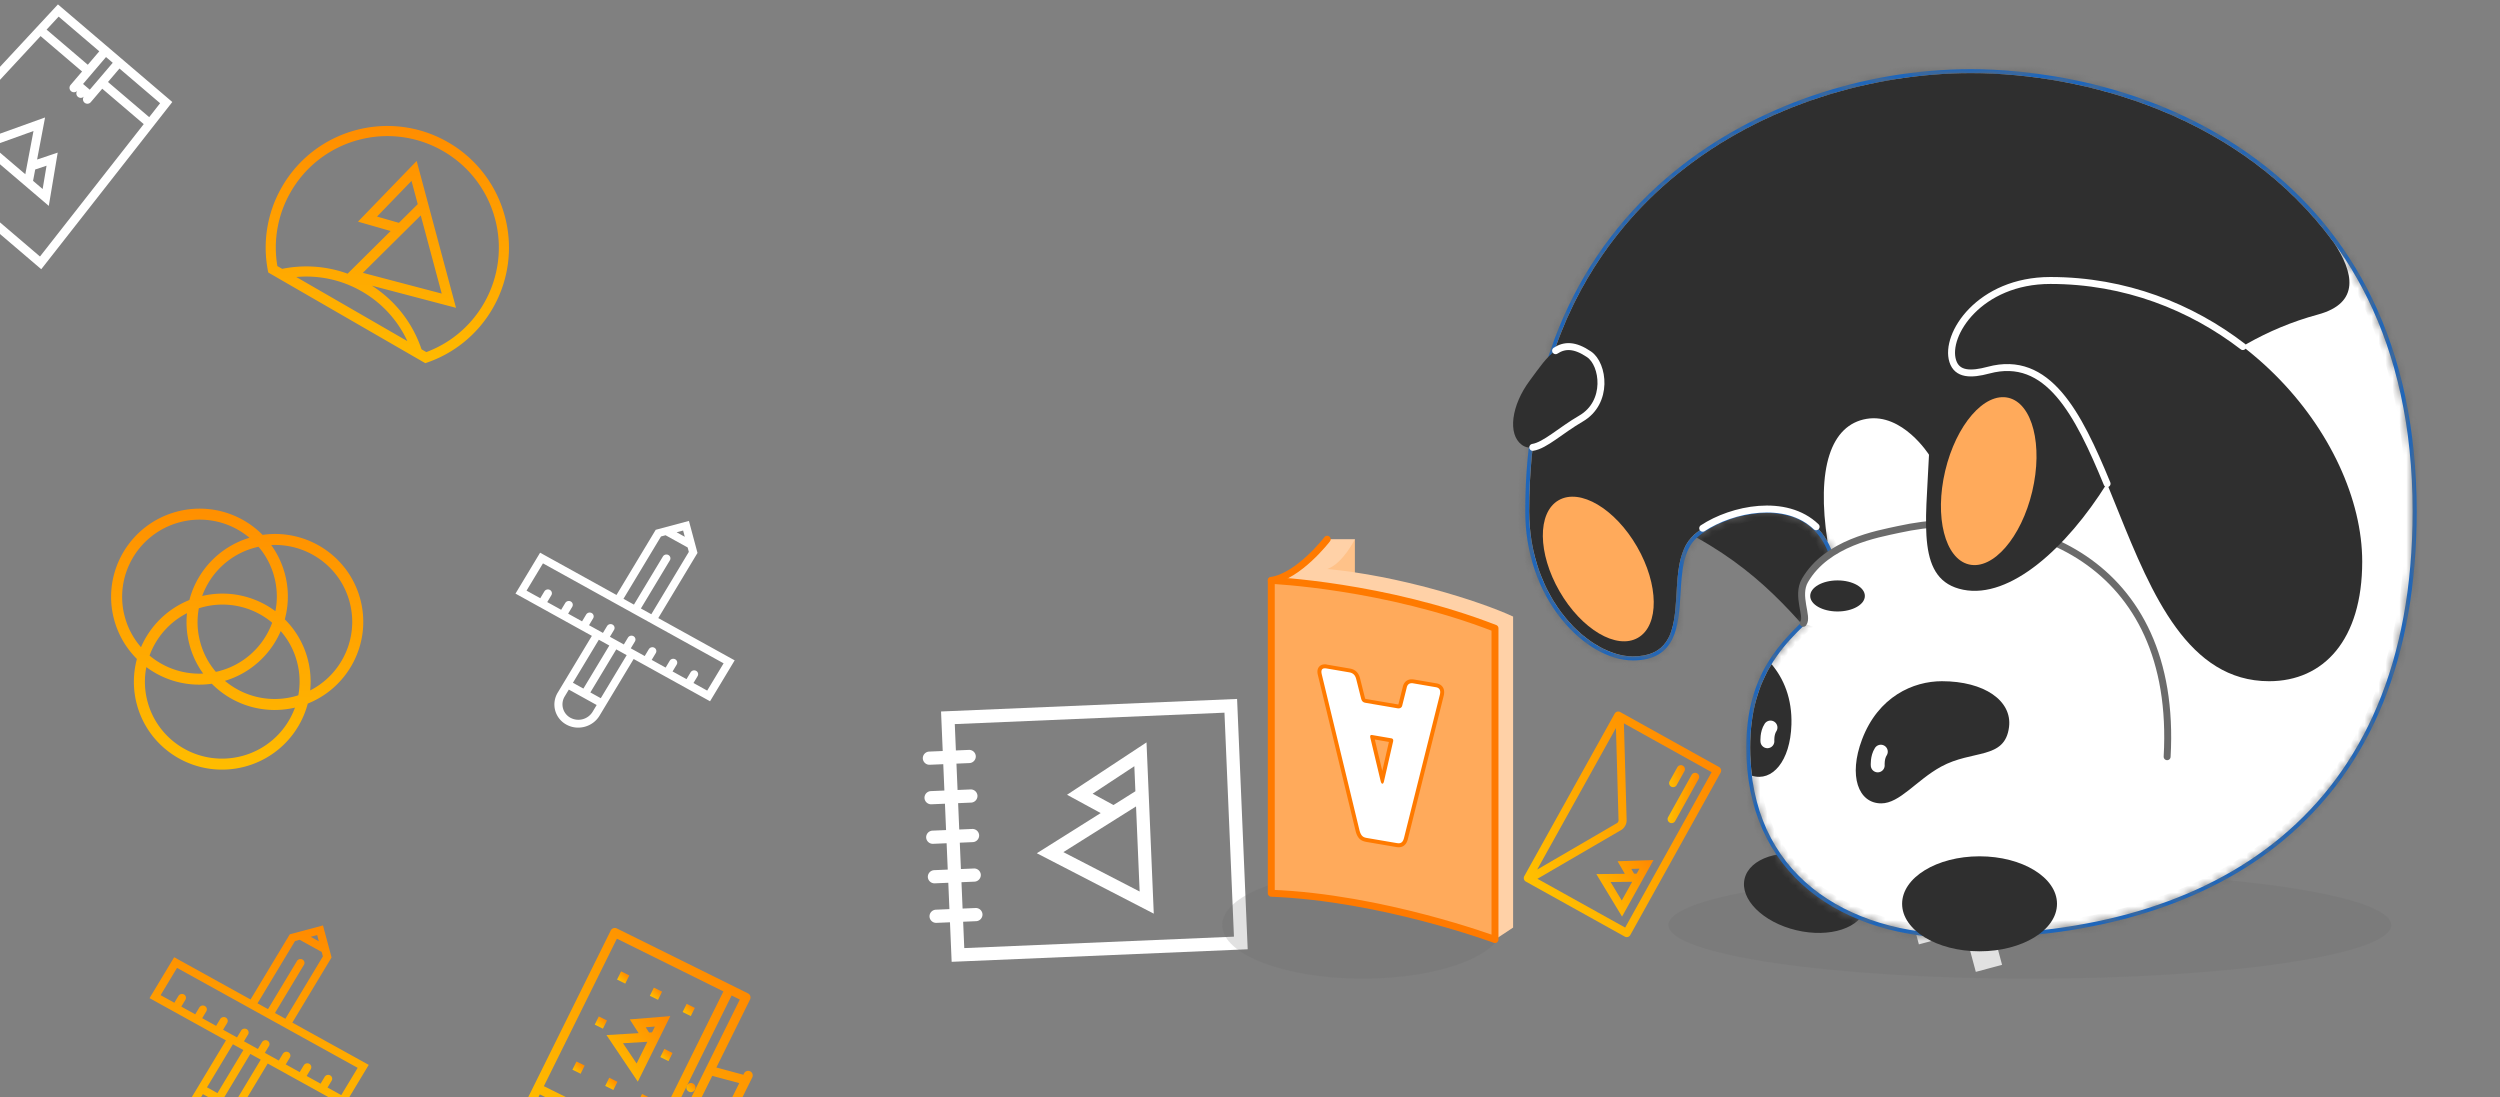 <?xml version="1.0" encoding="UTF-8" standalone="no"?>
<svg
   xmlns:dc="http://purl.org/dc/elements/1.1/"
   xmlns:cc="http://creativecommons.org/ns#"
   xmlns:rdf="http://www.w3.org/1999/02/22-rdf-syntax-ns#"
   xmlns:svg="http://www.w3.org/2000/svg"
   xmlns="http://www.w3.org/2000/svg"
   xmlns:sodipodi="http://sodipodi.sourceforge.net/DTD/sodipodi-0.dtd"
   xmlns:inkscape="http://www.inkscape.org/namespaces/inkscape"
   width="360"
   height="158"
   viewBox="0 0 360 158"
   fill="none"
   version="1.1"
   id="svg211"
   sodipodi:docname="mission-mob-2_r.svg"
   inkscape:version="0.92.4 (5da689c313, 2019-01-14)">
  <rect x="0" y="0" width="360" height="158" fill="#808080" stroke="none"/>
  <sodipodi:namedview
     pagecolor="#ffffff"
     bordercolor="#666666"
     borderopacity="1"
     objecttolerance="10"
     gridtolerance="10"
     guidetolerance="10"
     inkscape:pageopacity="0"
     inkscape:pageshadow="2"
     inkscape:window-width="1920"
     inkscape:window-height="1016"
     id="namedview213"
     showgrid="true"
     inkscape:zoom="1.4142136"
     inkscape:cx="107.24068"
     inkscape:cy="61.945739"
     inkscape:window-x="1280"
     inkscape:window-y="27"
     inkscape:window-maximized="1"
     inkscape:current-layer="g54"
     showguides="true"
     inkscape:guide-bbox="true">
    <inkscape:grid
       type="xygrid"
       id="grid1041" />
    <sodipodi:guide
       position="16,87"
       orientation="1,0"
       id="guide1043"
       inkscape:locked="false" />
    <sodipodi:guide
       position="348,169"
       orientation="1,0"
       id="guide1045"
       inkscape:locked="false" />
  </sodipodi:namedview>
  <g
     clip-path="url(#a)"
     id="g54">
    <path
       d="M38.632 39.243A17.453 17.453 0 0 1 40.608 26.9c4.836-8.376 15.547-11.246 23.924-6.41a17.46 17.46 0 0 1 8.16 10.635 17.458 17.458 0 0 1-1.75 13.29 17.45 17.45 0 0 1-9.7 7.881l-22.61-13.054zm21.523-9.844l-.897-3.35-4.968 5.137 3.152.903 2.713-2.69zm.435 1.623l-8.338 8.265 11.354 2.989-3.016-11.254zm-1.926 18.102a15.982 15.982 0 0 0-6.537-7.145 15.92 15.92 0 0 0-6.492-2.082 16.08 16.08 0 0 0-2.967-.008l15.996 9.235zm7.156-.936a16 16 0 0 0 3.859-4.502 16.005 16.005 0 0 0 1.603-12.182 16.002 16.002 0 0 0-7.48-9.748A15.988 15.988 0 0 0 51.62 20.15a15.989 15.989 0 0 0-9.748 7.481 15.972 15.972 0 0 0-1.93 10.683l.693.4a17.453 17.453 0 0 1 9.42.694l6.199-6.144-4.704-1.345L60 23.18l1.35 5.035 1.888 7.049 2.428 9.062-12.116-3.189a17.442 17.442 0 0 1 7.147 9.16l.695.402a15.963 15.963 0 0 0 4.428-2.51z"
       style="mix-blend-mode:multiply"
       id="path2"
       fill="url(#b)" />
    <path
       d="M219.35 181.945l-1.501 1.121-.501.374-.5.374c-1.021-1.367-2.974-1.64-4.353-.61-1.38 1.03-1.672 2.98-.651 4.347l-.5.374-.5.374-1.502 1.121-9.967 1.266-2.072-6.948 3.743-1.251-8.516-11.402 14.01-10.465 8.517 11.402 2.261-3.234 6.075 3.959-4.043 9.198zm-1.709-11.456l-1.565 2.238-.993 1.419-1.027-1.376-7.776-10.41-12.009 8.969 7.776 10.411 1.027 1.376-1.642.548-2.59.866 1.428 4.792 8.597-1.092 1.381-1.032a4.367 4.367 0 0 1 1.506-4.986 4.367 4.367 0 0 1 5.208-.028l1.381-1.032 3.488-7.934-4.19-2.729z"
       style="mix-blend-mode:multiply"
       id="path4"
       fill="url(#c)" />
    <g
       clip-path="url(#d)"
       id="g8">
      <path
         d="M102.247 100.983l-11-6.087-4.914 8.163c-.979 1.627-3.12 2.201-4.78 1.281a3.303 3.303 0 0 1-1.609-2.04 3.304 3.304 0 0 1 .373-2.57l4.913-8.164-11-6.087 3.545-5.891 11 6.087 5.648-9.384 4.781-1.28 1.236 4.61-5.648 9.383 11.001 6.087-3.546 5.892zm-12.003-6.642l-1.5-.83-3.731 6.2 1.5.83 3.73-6.2zm-8.925 5.944a2.196 2.196 0 0 0 .824 3.074 2.399 2.399 0 0 0 3.188-.855l.59-.982-4.01-2.22-.592.983zm1.182-1.964l1.509.834 3.731-6.199-1.508-.835-3.732 6.2zm-6.678-13.269l1.976 1.093.59-.982a.6.6 0 0 1 .798-.213.55.55 0 0 1 .206.769l-.591.981 2.005 1.11.591-.982a.598.598 0 0 1 .797-.213.548.548 0 0 1 .206.768l-.59.982 2.005 1.11.59-.981v-.001a.6.6 0 0 1 .797-.214.55.55 0 0 1 .206.77v-.001l-.59.981 2.004 1.11.592-.981a.598.598 0 0 1 .797-.214.548.548 0 0 1 .205.768l-.59.982 2.005 1.11.591-.982a.598.598 0 0 1 .797-.213.548.548 0 0 1 .206.768l-.591.982 2.005 1.11.59-.982h.001a.6.6 0 0 1 .797-.214.55.55 0 0 1 .206.769l-.59.981 2.005 1.11.59-.981a.598.598 0 0 1 .797-.214c.277.153.37.497.206.768l-.591.982 2.006 1.11.59-.981a.599.599 0 0 1 .798-.214.547.547 0 0 1 .205.768l-.59.982 1.975 1.093 2.364-3.928-26.012-14.393-2.364 3.927zm22.546-8.654l-.934.25 1.175.651-.241-.9zm.823 3.074l-.17-.636-3.18-1.76-.66.177-5.403 8.977 1.508.834 4.17-6.928a.598.598 0 0 1 .797-.213.548.548 0 0 1 .206.768l-4.17 6.929 1.5.83 5.402-8.978z"
         id="path6"
         fill="#fff" />
    </g>
    <g
       clip-path="url(#e)"
       id="g12">
      <path
         d="M49.552 159.234l-11-6.087-4.914 8.163c-.979 1.627-3.12 2.201-4.781 1.281a3.304 3.304 0 0 1-1.608-2.039 3.305 3.305 0 0 1 .373-2.571l4.913-8.163-11-6.087 3.545-5.892 11 6.087 5.648-9.383 4.781-1.282 1.236 4.611-5.648 9.383 11 6.087-3.545 5.892zm-12.004-6.642l-1.5-.83-3.73 6.2 1.5.83 3.73-6.2zm-8.924 5.944a2.197 2.197 0 0 0 .824 3.074 2.4 2.4 0 0 0 3.187-.854l.591-.983-4.011-2.219-.59.982zm1.182-1.964l1.509.835 3.73-6.2-1.508-.835-3.73 6.2zm-6.678-13.268l1.976 1.093.59-.983a.6.6 0 0 1 .797-.213.549.549 0 0 1 .206.769v.001l-.59.98 2.005 1.11.591-.981a.597.597 0 0 1 .797-.214.548.548 0 0 1 .206.768l-.591.982 2.005 1.11.59-.981.001-.001a.6.6 0 0 1 .797-.214c.277.154.37.498.206.769l-.59.982 2.004 1.11.591-.982a.598.598 0 0 1 .797-.213.548.548 0 0 1 .206.768l-.591.981 2.005 1.11.592-.982a.598.598 0 0 1 .797-.213.548.548 0 0 1 .205.768v.001l-.59.981 2.005 1.11.59-.982h.001a.6.6 0 0 1 .797-.214.55.55 0 0 1 .206.769l-.591.982 2.005 1.109.591-.981a.598.598 0 0 1 .797-.214c.277.153.37.497.206.769l-.591.981 2.005 1.11.591-.981v-.001a.598.598 0 0 1 .797-.213.548.548 0 0 1 .206.768l-.59.982 1.975 1.093 2.364-3.928-26.012-14.393-2.364 3.928zm22.545-8.654l-.933.25 1.175.651-.242-.901zm.824 3.073l-.17-.636-3.181-1.76-.66.177-5.403 8.977 1.509.835 4.17-6.929a.598.598 0 0 1 .797-.213.548.548 0 0 1 .206.768l-4.17 6.929 1.5.83 5.402-8.978z"
         style="mix-blend-mode:multiply"
         id="path10"
         fill="url(#f)" />
    </g>
    <path
       d="M240.197 117.689l3.395-6.104a.582.582 0 1 1 1.018.566l-3.395 6.104a.583.583 0 0 1-1.018-.566z"
       style="mix-blend-mode:multiply"
       id="path14"
       fill="url(#g)" />
    <path
       d="M242.574 111.019l-1.132 2.034a.58.58 0 1 1-1.016-.565l1.131-2.035a.583.583 0 0 1 1.017.566z"
       style="mix-blend-mode:multiply"
       id="path16"
       fill="url(#h)" />
    <path
       d="M233.973 125.825l-1.04-1.804 5.169-.17-1.078 1.938-1.508 2.713-1.941 3.488-3.701-6.119 4.099-.046zm2.112-.743l-1.175.039.396.687.377-.004.402-.722zm-1.053 1.894l-3.107.036 1.608 2.659 1.499-2.695z"
       style="mix-blend-mode:multiply"
       id="path18"
       fill="url(#i)" />
    <path
       d="M219.5 126.159l13.015-23.4a.583.583 0 0 1 .792-.226l14.243 7.923c.28.155.382.51.225.791l-13.015 23.4a.582.582 0 0 1-.791.225l-14.243-7.922a.582.582 0 0 1-.226-.791zm1.856-.942l11.518-6.707a.53.53 0 0 0 .197-.355l-.374-13.327-11.341 20.389zm25.119-14.027l-12.633-7.027.393 13.959a1.58 1.58 0 0 1-.211.795c-.138.25-.336.466-.564.599l-12.069 7.028 12.634 7.028 12.45-22.382z"
       style="mix-blend-mode:multiply"
       id="path20"
       fill="url(#j)" />
    <path
       d="m 35.282,110.388 c -6.79,1.819 -13.76,-2.184 -15.572,-8.941 a 12.563,12.563 0 0 1 0.006,-6.558 12.562,12.562 0 0 1 -3.284,-5.677 c -1.81,-6.758 2.225,-13.71 9.015,-15.53 4.587,-1.228 9.257,0.2 12.362,3.34 6.287,-0.906 12.392,2.99 14.07,9.249 1.677,6.26 -1.663,12.685 -7.56,15.044 a 12.732,12.732 0 0 1 -9.037,9.073 z m 3.772,-31.899 a 12.585,12.585 0 0 1 1.965,4.135 12.563,12.563 0 0 1 -0.006,6.558 12.563,12.563 0 0 1 3.284,5.676 c 0.411,1.533 0.52,3.074 0.366,4.564 a 11.106,11.106 0 0 0 4.557,-4.325 11.049,11.049 0 0 0 1.394,-4.021 c 0.207,-1.47 0.116,-2.948 -0.272,-4.394 a 10.968,10.968 0 0 0 -1.96,-3.94 11.048,11.048 0 0 0 -3.219,-2.785 11.101,11.101 0 0 0 -6.11,-1.468 z m 3.904,21.634 a 10.967,10.967 0 0 0 -0.197,-4.853 10.96,10.96 0 0 0 -2.338,-4.395 12.724,12.724 0 0 1 -8.035,7.167 c 0.502,0.422 1.043,0.8 1.62,1.13 a 11.11,11.11 0 0 0 8.446,1.098 c 0.17,-0.045 0.337,-0.094 0.504,-0.147 z m -11.874,-3.376 a 11.107,11.107 0 0 0 7.277,-5.297 c 0.332,-0.573 0.61,-1.167 0.833,-1.78 a 11.12,11.12 0 0 0 -10.562,-2.074 10.97,10.97 0 0 0 0.196,4.852 10.968,10.968 0 0 0 2.256,4.299 z m -3.793,-3.888 a 12.58,12.58 0 0 1 -0.364,-4.563 11.106,11.106 0 0 0 -5.391,6.105 c 0.5,0.42 1.037,0.796 1.612,1.125 a 11.118,11.118 0 0 0 6.109,1.467 12.582,12.582 0 0 1 -1.966,-4.134 z m 1.823,-7.037 c 3.8,-0.895 7.626,0.014 10.542,2.19 a 10.96,10.96 0 0 0 -0.173,-4.975 10.964,10.964 0 0 0 -2.256,-4.302 11.108,11.108 0 0 0 -7.276,5.298 11.11,11.11 0 0 0 -0.838,1.788 z m -8.808,7.374 a 12.722,12.722 0 0 1 6.965,-6.793 12.734,12.734 0 0 1 8.651,-8.964 11.12,11.12 0 0 0 -1.618,-1.129 11.081,11.081 0 0 0 -4.035,-1.379 11.108,11.108 0 0 0 -4.412,0.28 11.107,11.107 0 0 0 -3.961,1.964 11.082,11.082 0 0 0 -2.805,3.211 11.05,11.05 0 0 0 -1.394,4.021 10.967,10.967 0 0 0 0.271,4.394 10.959,10.959 0 0 0 2.338,4.395 z m 10.155,15.943 c 1.474,0.203 2.959,0.109 4.412,-0.28 a 11.098,11.098 0 0 0 3.96,-1.963 11.076,11.076 0 0 0 2.806,-3.212 c 0.334,-0.574 0.613,-1.171 0.837,-1.787 a 12.735,12.735 0 0 1 -11.975,-3.437 12.721,12.721 0 0 1 -9.428,-2.4 10.964,10.964 0 0 0 0.173,4.976 10.975,10.975 0 0 0 1.962,3.94 11.06,11.06 0 0 0 3.218,2.785 11.084,11.084 0 0 0 4.035,1.378 z"
       style="mix-blend-mode:multiply;fill:url(#k)"
       id="path22"
       inkscape:connector-curvature="0" />
    <path
       d="M8.342.633l6.782 5.787L18.03 8.9l6.782 5.788L5.94 38.768-12.47 23.06 8.343.633zm.102 1.761L6.71 4.264l5.934 5.062 1.653-1.937-5.853-4.995zm6.822 5.822L11.96 12.09l.968.827 3.307-3.876-.969-.826zm1.938 1.653l-1.654 1.938 5.934 5.063 1.573-2.006-5.853-4.995zM5.757 36.937l14.94-19.063-5.974-5.098-1.653 1.937a.636.636 0 1 1-.969-.826.637.637 0 0 1-.968-.827.637.637 0 0 1-.97-.827l1.654-1.938-5.974-5.097-16.475 17.754L5.757 36.937z"
       id="path24"
       fill="#fff" />
    <path
       d="M6.49 16.913l-1.148 6.059 2.968-.998-1.285 7.675-2.538-2.166-3.552-3.031-4.568-3.898L6.49 16.913zm-.35 10.306l.563-3.361-1.633.548-.31 1.636 1.38 1.177zm-2.495-2.13l1.178-6.223-5.96 2.144 4.782 4.08zM158.5 117.083l-4.848-2.636 11.446-7.545.249 5.873.349 8.222.448 10.57-16.841-8.7 9.197-5.784zm4.844-6.749l-6.004 3.957 3.002 1.632 3.154-1.983-.152-3.606zm.245 5.791l-10.463 6.58 10.982 5.674-.519-12.254z"
       id="path26"
       fill="#fff" />
    <path
       d="M136.796 132.81l-1.938.082a.958.958 0 0 1-1.008-.907.959.959 0 0 1 .928-.99l1.938-.082-.161-3.795-1.938.082a.96.96 0 0 1-1.009-.907.96.96 0 0 1 .929-.99l1.938-.082-.161-3.794-1.938.082a.96.96 0 0 1-1.009-.908.96.96 0 0 1 .929-.99l1.937-.082-.16-3.794-1.938.082a.96.96 0 0 1-1.009-.908.96.96 0 0 1 .928-.99l1.938-.082-.161-3.794-1.937.082a.96.96 0 0 1-1.009-.908.96.96 0 0 1 .928-.99l1.938-.082-.241-5.692 42.63-1.806 1.527 36.048-42.63 1.807-.241-5.692zm40.893 2.069l-1.367-32.254-38.834 1.645.16 3.795 1.857-.079a.96.96 0 0 1 1.01.908.961.961 0 0 1-.93.99l-1.856.078.161 3.795 1.856-.079a.96.96 0 0 1 1.01.908.96.96 0 0 1-.929.989l-1.857.079.161 3.795 1.856-.079a.96.96 0 0 1 1.01.908.96.96 0 0 1-.929.989l-1.857.079.161 3.795 1.857-.079a.959.959 0 0 1 1.009.908.96.96 0 0 1-.929.989l-1.856.078.16 3.795 1.857-.078a.959.959 0 0 1 1.009.908.96.96 0 0 1-.929.989l-1.856.078.161 3.795 38.834-1.645z"
       id="path28"
       fill="#fff" />
    <path
       d="M74.507 161.135l13.439-27.14a.659.659 0 0 1 .882-.299l18.88 9.349a.658.658 0 0 1 .297.883l-4.848 9.791 3.889 1.047.117-.236a.66.66 0 0 1 1.18.585l-4.674 9.44a.658.658 0 0 1-1.18-.585l.117-.236-3.19-2.46-4.85 9.793a.658.658 0 0 1-.881.298l-18.88-9.349a.657.657 0 0 1-.298-.881zm31.944-5.166l-3.885-1.045-2.551 5.149 3.186 2.458 3.25-6.562zm-24.572 8.081l1.753-3.54-5.9-2.921-1.752 3.54 5.9 2.921zm2.933-2.956l-1.753 3.54 8.26 4.09 1.753-3.54-8.26-4.09zm-6.495-4.685l15.339 7.596 10.517-21.24-15.34-7.596-10.516 21.24zm21.79.504l6.427-12.979-1.181-.585-6.426 12.98-6.428 12.98 1.18.584 6.428-12.98z"
       style="mix-blend-mode:multiply"
       id="path30"
       fill="url(#l)" />
    <path
       d="M99.224 157.21a.659.659 0 1 1 .585-1.18.659.659 0 0 1-.585 1.18z"
       style="mix-blend-mode:multiply"
       id="path32"
       fill="url(#m)" />
    <path
       d="M93.85 151.716l-2.004 4.045-4.513-6.712 4.628-.275-1.272-1.981 5.832-.472-1.114 2.248-1.558 3.147zm-4.138-1.489l1.96 2.916 1.548-3.125-3.508.209zm4.596-2.406l-1.325.107.485.756.425-.025.415-.838z"
       style="mix-blend-mode:multiply"
       id="path34"
       fill="url(#n)" />
    <path
       d="M88.856 141.057l.584-1.18 1.18.584-.584 1.18-1.18-.584z"
       style="mix-blend-mode:multiply"
       id="path36"
       fill="url(#o)" />
    <path
       d="M85.643 147.546l.584-1.18 1.18.584-.584 1.18-1.18-.584z"
       style="mix-blend-mode:multiply"
       id="path38"
       fill="url(#p)" />
    <path
       d="M82.43 154.035l.584-1.18 1.18.584-.585 1.181-1.18-.585z"
       style="mix-blend-mode:multiply"
       id="path40"
       fill="url(#q)" />
    <path
       d="M87.15 156.373l.584-1.18 1.18.584-.585 1.18-1.18-.584z"
       style="mix-blend-mode:multiply"
       id="path42"
       fill="url(#r)" />
    <path
       d="M91.869 158.711l.585-1.18 1.18.584-.585 1.181-1.18-.585z"
       style="mix-blend-mode:multiply"
       id="path44"
       fill="url(#s)" />
    <path
       d="M98.296 145.732l.584-1.179 1.18.584-.584 1.18-1.18-.585z"
       style="mix-blend-mode:multiply"
       id="path46"
       fill="url(#t)" />
    <path
       d="M93.576 143.394l.584-1.179 1.18.584-.584 1.18-1.18-.585z"
       style="mix-blend-mode:multiply"
       id="path48"
       fill="url(#u)" />
    <path
       d="M95.083 152.221l.584-1.179 1.18.584-.584 1.18-1.18-.585z"
       style="mix-blend-mode:multiply"
       id="path50"
       fill="url(#v)" />
    <path
       d="M288.297 138.935l-3.78 1.013-1.539-5.745-6.659 1.785-1.063-3.967 6.659-1.784-1.539-5.744 3.78-1.013 1.539 5.744 6.948-1.861 1.062 3.966-6.947 1.861 1.539 5.745z"
       id="path52"
       fill="#fff" />
  </g>
  <ellipse
     cx="292.297"
     cy="133.209"
     rx="52.043"
     ry="7.721"
     id="ellipse56"
     style="opacity:0.2;fill:#6b6b6b" />
  <ellipse
     cx="196.226"
     cy="133.209"
     rx="20.226"
     ry="7.721"
     id="ellipse58"
     style="opacity:0.2;fill:#6b6b6b" />
  <path
     d="m 195.102,77.649 v 30.974 c 0,0 -7.709,-19.77 -8.006,-20.056 -0.298,-0.286 2.356,-7.687 2.356,-7.687 z"
     id="path60"
     inkscape:connector-curvature="0"
     style="fill:#ffc289" />
  <path
     d="m 240.134,75.304 c 11.896,5.444 17.472,12.336 23.133,18.981 5.662,6.646 15.133,-12.519 14.956,-12.993 C 278.045,80.817 257.36,57.18 257.36,57.18 Z m 28.54,55.371 c 0.7,-2.954 -2.639,-6.274 -7.458,-7.416 -4.82,-1.142 -9.294,0.326 -9.994,3.28 -0.7,2.954 2.639,6.274 7.459,7.416 4.819,1.142 9.293,-0.326 9.993,-3.28 z"
     id="path62"
     inkscape:connector-curvature="0"
     style="fill:#2f2f2f" />
  <path
     d="m 282.706,134.839 c -19.101,0 -30.963,-10.42 -30.963,-27.188 0,-10.455 4.89,-15.041 9.202,-19.09 1.293,-1.213 2.517,-2.362 3.518,-3.592 -0.143,-9.905 -6.337,-11.386 -10.02,-11.386 -3.615,0 -7.835,1.48 -10.266,3.608 -2.093,1.83 -2.287,5.136 -2.476,8.333 -0.269,4.57 -0.549,9.293 -6.571,9.293 -6.205,0 -15.213,-8.258 -15.213,-21.2 0,-20.537 7.446,-37.42 21.532,-48.829 11.398,-9.236 26.84,-14.532 42.367,-14.532 7.16,0 25.524,1.287 41.342,13.234 14.967,11.295 22.55,28.16 22.55,50.127 0,20.76 -6.411,36.619 -19.05,47.147 -11.066,9.208 -26.953,14.075 -45.952,14.075 z"
     id="path64"
     inkscape:connector-curvature="0"
     style="fill:#ffffff" />
  <mask
     id="w"
     fill="#fff">
    <path
       d="M295.81 10.536c24.975 0 63.607 14.109 63.607 63.075 0 43.882-28.956 60.942-64.717 60.942-17.06 0-30.676-8.859-30.676-26.902 0-13.549 8.384-17.197 12.724-22.585-.091-8.881-5.061-11.77-10.311-11.77-4.009 0-8.178 1.688-10.454 3.678-5.25 4.592.983 17.552-8.859 17.552-6.234 0-14.927-8.201-14.927-20.915.006-45.523 35.933-63.075 63.613-63.075zm0-.572c-15.59 0-31.094 5.319-42.544 14.595-14.154 11.467-21.635 28.43-21.635 49.052 0 5.874 1.865 11.41 5.256 15.584 2.997 3.695 6.828 5.903 10.248 5.903 6.291 0 6.594-5.079 6.857-9.563.183-3.14.378-6.382 2.38-8.132 1.944-1.704 5.93-3.535 10.076-3.535 3.569 0 9.551 1.436 9.734 10.998-.984 1.19-2.173 2.305-3.426 3.483-4.357 4.09-9.293 8.721-9.293 19.296 0 8.681 3.163 15.83 9.15 20.663 5.519 4.455 13.16 6.811 22.099 6.811 19.067 0 35.023-4.89 46.135-14.149C353.555 110.384 360 94.451 360 73.606c0-11.61-2.179-21.961-6.485-30.763-3.792-7.755-9.237-14.35-16.18-19.593-15.898-11.993-34.336-13.286-41.525-13.286z"
       id="path66" />
  </mask>
  <path
     d="m 283.81,10.536 c 24.975,0 63.607,14.109 63.607,63.075 0,43.882 -28.956,60.942 -64.717,60.942 -17.06,0 -30.676,-8.859 -30.676,-26.902 0,-13.549 8.384,-17.197 12.724,-22.585 -0.091,-8.881 -5.061,-11.77 -10.311,-11.77 -4.009,0 -8.178,1.688 -10.454,3.678 -5.25,4.592 0.983,17.552 -8.859,17.552 -6.234,0 -14.927,-8.201 -14.927,-20.915 0.006,-45.523 35.933,-63.075 63.613,-63.075 z m 0,-0.572 c -15.59,0 -31.094,5.319 -42.544,14.595 -14.154,11.467 -21.635,28.43 -21.635,49.052 0,5.874 1.865,11.41 5.256,15.584 2.997,3.695 6.828,5.903 10.248,5.903 6.291,0 6.594,-5.079 6.857,-9.563 0.183,-3.14 0.378,-6.382 2.38,-8.132 1.944,-1.704 5.93,-3.535 10.076,-3.535 3.569,0 9.551,1.436 9.734,10.998 -0.984,1.19 -2.173,2.305 -3.426,3.483 -4.357,4.09 -9.293,8.721 -9.293,19.296 0,8.681 3.163,15.83 9.15,20.663 5.519,4.455 13.16,6.811 22.099,6.811 19.067,0 35.023,-4.89 46.135,-14.149 C 341.555,110.384 348,94.451 348,73.606 348,61.996 345.821,51.645 341.515,42.843 337.723,35.088 332.278,28.493 325.335,23.25 309.437,11.257 290.999,9.964 283.81,9.964 Z"
     id="path69"
     inkscape:connector-curvature="0"
     style="fill:#0064da" />
  <path
     d="m 276.748,85.066 0.779,0.628 0.225,-0.28 -0.004,-0.358 z m -20.765,-8.092 -0.659,-0.753 z m -23.786,-3.363 h -1 z m 21.069,-49.052 0.63,0.777 z m -16.379,64.636 0.776,-0.63 z m 17.105,-3.66 0.999,0.059 z m 2.38,-8.132 0.658,0.753 0.001,-0.001 z m 19.81,7.463 0.771,0.637 0.236,-0.285 -0.007,-0.371 -1,0.02 z m -3.426,3.483 0.685,0.73 0.001,-0.002 z m -0.143,39.959 0.629,-0.778 z m 68.234,-7.338 -0.64,-0.768 z m 12.668,-78.127 -0.899,0.44 z m -16.18,-19.593 0.603,-0.798 z M 295.81,11.536 c 12.327,0 28.001,3.487 40.566,12.973 12.521,9.453 22.041,24.922 22.041,49.102 h 2 c 0,-24.785 -9.797,-40.854 -22.836,-50.698 C 324.587,13.103 308.457,9.536 295.81,9.536 Z m 62.607,62.075 c 0,21.705 -7.15,36.634 -18.588,46.158 -11.469,9.551 -27.39,13.784 -45.129,13.784 v 2 c 18.022,0 34.46,-4.297 46.409,-14.247 11.98,-9.976 19.308,-25.518 19.308,-47.695 z M 294.7,133.553 c -8.37,0 -15.796,-2.174 -21.107,-6.463 -5.284,-4.266 -8.569,-10.696 -8.569,-19.439 h -2 c 0,9.299 3.522,16.32 9.312,20.995 5.762,4.652 13.675,6.907 22.364,6.907 z m -29.676,-25.902 c 0,-13.078 7.868,-16.205 12.503,-21.957 l -1.557,-1.255 c -4.047,5.022 -12.946,9.193 -12.946,23.212 z m 12.724,-22.595 c -0.047,-4.625 -1.371,-7.857 -3.529,-9.927 -2.149,-2.061 -4.983,-2.832 -7.782,-2.832 v 2 c 2.451,0 4.727,0.673 6.398,2.276 1.663,1.595 2.87,4.247 2.913,8.504 z m -11.311,-12.76 c -4.24,0 -8.646,1.768 -11.113,3.925 l 1.317,1.506 c 2.086,-1.824 6.018,-3.43 9.796,-3.43 v -2 z m -11.113,3.925 c -1.572,1.375 -2.221,3.324 -2.543,5.27 -0.315,1.904 -0.348,4.103 -0.502,5.895 -0.163,1.9 -0.461,3.426 -1.182,4.478 -0.655,0.955 -1.764,1.662 -3.973,1.662 v 2 c 2.711,0 4.514,-0.914 5.623,-2.532 1.043,-1.522 1.36,-3.523 1.525,-5.436 0.174,-2.022 0.182,-3.924 0.482,-5.741 0.294,-1.776 0.834,-3.17 1.887,-4.09 z m -8.2,17.305 c -2.714,0 -6.187,-1.822 -9.024,-5.32 -2.81,-3.464 -4.903,-8.47 -4.903,-14.595 h -2 c 0,6.59 2.254,12.04 5.349,15.855 3.068,3.78 7.058,6.06 10.578,6.06 z M 233.197,73.61 c 0.003,-22.465 8.854,-37.946 21.058,-47.832 12.236,-9.91 27.905,-14.243 41.555,-14.243 v -2 c -14.03,0 -30.165,4.444 -42.814,14.69 C 240.315,34.496 231.2,50.552 231.197,73.61 Z M 295.81,8.964 c -15.805,0 -31.535,5.389 -43.173,14.818 l 1.259,1.554 c 11.26,-9.123 26.539,-14.372 41.914,-14.372 z m -43.173,14.818 c -14.422,11.683 -22.006,28.95 -22.006,49.83 h 2 c 0,-20.367 7.377,-37.026 21.265,-48.276 z m -22.006,49.83 c 0,6.08 1.93,11.844 5.48,16.214 l 1.552,-1.261 c -3.233,-3.98 -5.032,-9.287 -5.032,-14.954 h -2 z m 5.479,16.213 c 3.109,3.832 7.198,6.272 11.025,6.272 v -2 c -3.013,0 -6.586,-1.974 -9.472,-5.531 l -1.553,1.26 z m 11.025,6.272 c 1.707,0 3.093,-0.345 4.2,-1.004 1.113,-0.663 1.871,-1.599 2.388,-2.656 1,-2.046 1.14,-4.659 1.268,-6.843 l -1.997,-0.117 c -0.135,2.299 -0.279,4.468 -1.068,6.081 -0.378,0.774 -0.892,1.387 -1.614,1.817 -0.727,0.433 -1.738,0.722 -3.177,0.722 z m 7.856,-10.503 c 0.092,-1.589 0.184,-3.099 0.484,-4.425 0.299,-1.321 0.779,-2.335 1.555,-3.013 l -1.317,-1.506 c -1.226,1.072 -1.844,2.554 -2.188,4.077 -0.344,1.517 -0.44,3.199 -0.531,4.75 z m 2.04,-7.44 c 1.767,-1.548 5.52,-3.285 9.417,-3.285 v -2 c -4.395,0 -8.614,1.922 -10.736,3.782 l 1.319,1.504 z m 9.417,-3.285 c 1.675,0 3.802,0.34 5.516,1.697 1.675,1.325 3.131,3.758 3.218,8.32 l 2,-0.039 c -0.096,-5.001 -1.722,-8.066 -3.977,-9.85 -2.214,-1.752 -4.863,-2.129 -6.757,-2.129 v 2 z m 8.963,9.36 c -0.936,1.132 -2.076,2.203 -3.34,3.392 l 1.371,1.456 c 1.241,-1.167 2.48,-2.326 3.511,-3.574 z m -3.339,3.39 c -2.169,2.036 -4.595,4.306 -6.456,7.435 -1.875,3.154 -3.153,7.134 -3.153,12.591 h 2 c 0,-5.117 1.19,-8.74 2.872,-11.569 1.697,-2.853 3.917,-4.944 6.106,-6.998 l -1.369,-1.458 z m -9.609,20.026 c 0,8.939 3.267,16.392 9.522,21.441 l 1.257,-1.556 c -5.721,-4.617 -8.779,-11.462 -8.779,-19.885 z m 9.522,21.441 c 5.739,4.632 13.62,7.033 22.727,7.033 v -2 c -8.771,0 -16.171,-2.312 -21.47,-6.589 z m 22.727,7.033 c 19.225,0 35.433,-4.93 46.775,-14.38 l -1.28,-1.537 c -10.882,9.067 -26.587,13.917 -45.495,13.917 z m 46.775,-14.38 C 354.48,110.915 361,94.664 361,73.606 h -2 c 0,20.632 -6.371,36.248 -18.793,46.596 z M 361,73.606 c 0,-11.734 -2.202,-22.24 -6.587,-31.203 l -1.797,0.88 C 356.844,51.922 359,62.12 359,73.605 h 2 z M 354.413,42.404 C 350.552,34.506 345.005,27.79 337.938,22.452 l -1.205,1.596 c 6.818,5.15 12.161,11.621 15.883,19.234 z M 337.938,22.45 C 321.782,10.265 303.082,8.964 295.81,8.964 v 2 c 7.105,0 25.281,1.285 40.923,13.084 l 1.205,-1.597 z"
     mask="url(#w)"
     id="path71"
     inkscape:connector-curvature="0"
     transform="translate(-12)"
     style="fill:#6b6b6b" />
  <path
     d="m 312.067,108.966 c 1.619,-28.36 -20.594,-36.716 -38.683,-32.724 -3.088,0.68 -10.3,1.887 -13.468,7.337 -1.298,2.237 0.509,5.245 -0.24,6.177"
     id="path73"
     inkscape:connector-curvature="0"
     style="fill:#ffffff" />
  <path
     d="m 312.067,108.966 c 1.619,-28.36 -20.594,-36.716 -38.683,-32.724 -3.088,0.68 -10.3,1.887 -13.468,7.337 -1.298,2.237 0.509,5.245 -0.24,6.177"
     stroke-miterlimit="10"
     id="path75"
     inkscape:connector-curvature="0"
     style="stroke:#6b6b6b;stroke-linecap:round;stroke-linejoin:round;stroke-miterlimit:10" />
  <path
     d="m 264.606,88.052 c 2.173,0 3.934,-1.002 3.934,-2.237 0,-1.234 -1.761,-2.236 -3.934,-2.236 -2.173,0 -3.935,1.002 -3.935,2.237 0,1.234 1.762,2.236 3.935,2.236 z M 289.3,104.7 c -0.6,4.735 -5.25,3.214 -9.791,5.702 -3.545,1.944 -5.936,5.284 -8.612,5.284 -3.312,0 -4.742,-3.963 -2.768,-9.19 2.339,-6.2 7.383,-8.402 11.506,-8.402 6.097,0 10.146,2.814 9.665,6.606 z m -37.019,7.005 c 2.911,0.91 5.525,-2.081 5.685,-7.36 0.114,-3.729 -1.098,-6.611 -2.86,-8.698 -1.807,2.962 -3.082,6.731 -3.082,12.004 0.005,1.412 0.097,2.756 0.257,4.054 z m 32.776,25.284 c 6.159,0 11.152,-3.062 11.152,-6.84 0,-3.777 -4.993,-6.84 -11.152,-6.84 -6.159,0 -11.152,3.063 -11.152,6.84 0,3.778 4.993,6.84 11.152,6.84 z"
     id="path77"
     inkscape:connector-curvature="0"
     style="fill:#2f2f2f" />
  <path
     d="m 191.122,81.938 c 2.253,-0.778 3.98,-4.29 3.98,-4.29 h -3.98 c -4.015,5.148 -8.052,5.931 -8.052,5.931 0,0 16.282,0.71 32.215,6.892 v 44.825 l 2.602,-1.727 V 88.784 C 212.94,86.49 201.336,82.882 191.122,81.938 Z"
     id="path79"
     inkscape:connector-curvature="0"
     style="fill:#ffd1a7" />
  <path
     d="M 336.042,34.894 C 322.688,16.673 300.281,10.53 283.81,10.53 c -27.686,0 -63.607,17.551 -63.607,63.075 0,12.713 8.693,20.914 14.927,20.914 9.842,0 3.608,-12.96 8.858,-17.552 4.25,-3.717 15.11,-6.376 19.182,1.047 -1.63,-10.563 0.458,-16.837 5.627,-17.7 5.17,-0.864 8.979,5.17 8.979,5.17 -0.446,10.088 -1.847,18.083 4.924,19.439 6.766,1.355 14.887,-6.028 20.669,-15.259 5.782,-9.23 15.516,-20.33 30.391,-24.363 6.211,-1.67 5.141,-6.148 2.282,-10.408 z"
     id="path81"
     inkscape:connector-curvature="0"
     style="fill:#2f2f2f" />
  <path
     d="m 245.189,76.065 c 4.221,-2.785 11.964,-4.404 16.334,-0.212"
     stroke-miterlimit="10"
     id="path83"
     inkscape:connector-curvature="0"
     style="stroke:#ffffff;stroke-linecap:round;stroke-linejoin:round;stroke-miterlimit:10" />
  <path
     d="m 235.869,91.837 c 3.08,-1.779 3.018,-7.653 -0.139,-13.12 -3.157,-5.468 -8.213,-8.46 -11.293,-6.681 -3.08,1.778 -3.018,7.652 0.139,13.12 3.157,5.468 8.213,8.459 11.293,6.68 z m 56.773,-21.069 c 1.57,-6.627 0.038,-12.663 -3.423,-13.484 -3.461,-0.82 -7.539,3.887 -9.11,10.514 -1.57,6.626 -0.038,12.663 3.423,13.483 3.461,0.82 7.54,-3.887 9.11,-10.513 z"
     id="path85"
     inkscape:connector-curvature="0"
     style="fill:#ffaa5b" />
  <path
     d="m 286.344,53.309 c 19.347,-5.188 17.151,44.785 40.404,44.785 7.875,0 13.411,-5.965 13.411,-17.225 0,-17.838 -18.581,-40.48 -44.905,-40.48 -10.214,0 -15.259,7.813 -14.058,11.604 0.618,1.968 2.614,1.996 5.148,1.316 z"
     id="path87"
     inkscape:connector-curvature="0"
     style="fill:#2f2f2f" />
  <path
     d="m 322.968,49.906 c -7.44,-5.713 -16.928,-9.517 -27.714,-9.517 -10.214,0 -15.259,7.813 -14.058,11.604 0.618,1.968 2.62,1.99 5.148,1.31 8.544,-2.293 12.884,6.176 17.076,16.345"
     stroke-miterlimit="10"
     id="path89"
     inkscape:connector-curvature="0"
     style="stroke:#ffffff;stroke-linecap:round;stroke-linejoin:round;stroke-miterlimit:10" />
  <path
     d="m 220.295,54.79 c -2.683,3.597 -3.203,7.738 -1.173,9.253 2.036,1.516 4.655,-1.515 8.539,-3.763 4.026,-2.333 3.271,-7.83 1.172,-9.253 -4.158,-2.825 -5.862,0.166 -8.538,3.763 z"
     id="path91"
     inkscape:connector-curvature="0"
     style="fill:#2f2f2f" />
  <path
     d="m 220.718,64.42 c 1.784,-0.285 4.003,-2.436 6.937,-4.14 4.026,-2.333 3.271,-7.83 1.172,-9.253 -2.076,-1.413 -3.54,-1.367 -4.821,-0.526"
     stroke-miterlimit="10"
     id="path93"
     inkscape:connector-curvature="0"
     style="stroke:#ffffff;stroke-linecap:round;stroke-linejoin:round;stroke-miterlimit:10" />
  <path
     d="m 270.839,108.24 c -0.537,0.823 -0.446,1.979 -0.446,1.979 m -15.441,-5.456 c -0.538,0.823 -0.446,1.978 -0.446,1.978"
     stroke-miterlimit="10"
     id="path95"
     inkscape:connector-curvature="0"
     style="stroke:#ffffff;stroke-width:2;stroke-linecap:round;stroke-linejoin:round;stroke-miterlimit:10" />
  <path
     d="M 215.279,135.296 V 90.471 c -15.927,-6.183 -32.215,-6.892 -32.215,-6.892 v 45.049 c 15.933,0.618 32.215,6.668 32.215,6.668 z"
     stroke-miterlimit="10"
     id="path97"
     inkscape:connector-curvature="0"
     style="fill:#ffaa5b;stroke:#ff7a00;stroke-linecap:round;stroke-linejoin:round;stroke-miterlimit:10" />
  <path
     d="m 183.064,83.58 c 3.98,-0.618 8.052,-5.931 8.052,-5.931"
     stroke-miterlimit="10"
     id="path99"
     inkscape:connector-curvature="0"
     style="stroke:#ff7a00;stroke-linecap:round;stroke-linejoin:round;stroke-miterlimit:10" />
  <path
     d="m 201.416,121.719 c -0.12,0 -0.251,-0.017 -0.377,-0.04 l -4.215,-0.721 c -0.544,-0.091 -1.058,-0.263 -1.333,-1.338 L 190.07,97.213 c -0.058,-0.234 -0.166,-0.686 0.085,-0.995 0.098,-0.12 0.281,-0.263 0.63,-0.263 0.08,0 0.177,0.006 0.28,0.029 l 3.277,0.56 c 0.966,0.166 1.155,0.904 1.258,1.298 l 0.675,2.688 c 0.091,0.343 0.24,0.372 0.44,0.406 l 4.581,0.784 c 0.029,0.005 0.057,0.005 0.086,0.005 0.097,0 0.223,-0.028 0.257,-0.177 l 0.635,-2.54 c 0.154,-0.748 0.641,-0.908 1.018,-0.908 0.086,0 0.177,0.005 0.274,0.023 l 3.243,0.554 c 0.32,0.057 0.555,0.195 0.704,0.412 0.251,0.377 0.137,0.852 0.097,1.035 l -5.153,20.594 c -0.149,0.669 -0.492,1.001 -1.041,1.001 z m -3.797,-15.493 1.441,6.034 1.252,-5.468 c 0.029,-0.108 0.035,-0.171 0.029,-0.194 l -2.739,-0.463 c 0,0.028 0.005,0.057 0.017,0.091 z"
     id="path101"
     inkscape:connector-curvature="0"
     style="fill:#ffffff" />
  <path
     d="m 190.784,96.236 c 0.069,0 0.143,0.005 0.235,0.022 l 3.277,0.56 c 0.801,0.138 0.938,0.727 1.035,1.116 l 0.669,2.659 c 0.132,0.492 0.4,0.572 0.669,0.618 l 4.581,0.784 c 0.046,0.005 0.092,0.011 0.137,0.011 0.269,0 0.475,-0.149 0.532,-0.4 l 0.635,-2.534 c 0.057,-0.286 0.2,-0.692 0.744,-0.692 0.068,0 0.143,0.006 0.228,0.023 l 3.243,0.555 c 0.772,0.131 0.635,0.812 0.566,1.098 l -5.153,20.588 c -0.154,0.635 -0.44,0.784 -0.772,0.784 -0.108,0 -0.217,-0.017 -0.331,-0.035 l -4.215,-0.72 c -0.504,-0.086 -0.87,-0.218 -1.104,-1.127 l -5.416,-22.401 c -0.057,-0.252 -0.223,-0.91 0.44,-0.91 z m 8.287,16.619 c 0.086,0 0.149,-0.092 0.212,-0.297 l 1.304,-5.697 c 0.034,-0.125 0.131,-0.48 -0.235,-0.543 l -2.773,-0.475 c -0.029,-0.005 -0.052,-0.005 -0.075,-0.005 -0.28,0 -0.188,0.337 -0.16,0.469 l 1.47,6.17 c 0.069,0.246 0.131,0.355 0.234,0.372 0.006,0.006 0.018,0.006 0.023,0.006 z m -8.287,-17.191 c -0.463,0 -0.72,0.206 -0.857,0.377 -0.332,0.423 -0.201,0.984 -0.138,1.224 l 5.422,22.418 c 0.286,1.121 0.835,1.43 1.561,1.556 l 4.215,0.721 c 0.126,0.022 0.269,0.045 0.429,0.045 0.475,0 1.087,-0.211 1.327,-1.218 l 5.147,-20.583 c 0.051,-0.223 0.183,-0.789 -0.137,-1.263 -0.132,-0.2 -0.395,-0.452 -0.892,-0.538 l -3.243,-0.555 a 2.234,2.234 0 0 0 -0.326,-0.028 c -0.395,0 -1.092,0.148 -1.304,1.15 l -0.623,2.475 h -0.029 l -4.581,-0.783 c -0.166,-0.029 -0.166,-0.029 -0.212,-0.206 l -0.663,-2.648 -0.006,-0.034 c -0.103,-0.395 -0.337,-1.31 -1.487,-1.504 l -3.277,-0.56 a 0.935,0.935 0 0 0 -0.326,-0.046 z m 8.264,15.344 -1.075,-4.518 2.03,0.349 z"
     id="path103"
     inkscape:connector-curvature="0"
     style="fill:#ff7a00" />
  <defs
     id="defs209">
    <linearGradient
       id="b"
       x1="44.11"
       y1="56.416"
       x2="45.127"
       y2="15.464"
       gradientUnits="userSpaceOnUse">
      <stop
         stop-color="#FFC000"
         id="stop105" />
      <stop
         offset="1"
         stop-color="#FF8A00"
         id="stop107" />
    </linearGradient>
    <linearGradient
       id="c"
       x1="225.684"
       y1="176.467"
       x2="192.759"
       y2="186.603"
       gradientUnits="userSpaceOnUse">
      <stop
         stop-color="#FFC000"
         id="stop110" />
      <stop
         offset="1"
         stop-color="#FF8A00"
         id="stop112" />
    </linearGradient>
    <linearGradient
       id="f"
       x1="27.85"
       y1="164.686"
       x2="28.329"
       y2="132.999"
       gradientUnits="userSpaceOnUse">
      <stop
         stop-color="#FFC000"
         id="stop115" />
      <stop
         offset="1"
         stop-color="#FF8A00"
         id="stop117" />
    </linearGradient>
    <linearGradient
       id="g"
       x1="239.99"
       y1="118.119"
       x2="244.322"
       y2="118.362"
       gradientUnits="userSpaceOnUse">
      <stop
         stop-color="#FFC000"
         id="stop120" />
      <stop
         offset="1"
         stop-color="#FF8A00"
         id="stop122" />
    </linearGradient>
    <linearGradient
       id="h"
       x1="240.189"
       y1="112.971"
       x2="243.199"
       y2="111.911"
       gradientUnits="userSpaceOnUse">
      <stop
         stop-color="#FFC000"
         id="stop125" />
      <stop
         offset="1"
         stop-color="#FF8A00"
         id="stop127" />
    </linearGradient>
    <linearGradient
       id="i"
       x1="228.339"
       y1="128.939"
       x2="236.633"
       y2="122.674"
       gradientUnits="userSpaceOnUse">
      <stop
         stop-color="#FFC000"
         id="stop130" />
      <stop
         offset="1"
         stop-color="#FF8A00"
         id="stop132" />
    </linearGradient>
    <linearGradient
       id="j"
       x1="219.763"
       y1="126.555"
       x2="244.814"
       y2="108.575"
       gradientUnits="userSpaceOnUse">
      <stop
         stop-color="#FFC000"
         id="stop135" />
      <stop
         offset="1"
         stop-color="#FF8A00"
         id="stop137" />
    </linearGradient>
    <linearGradient
       id="k"
       x1="25.32"
       y1="112.986"
       x2="27.435"
       y2="68.874"
       gradientUnits="userSpaceOnUse">
      <stop
         stop-color="#FFC000"
         id="stop140" />
      <stop
         offset="1"
         stop-color="#FF8A00"
         id="stop142" />
    </linearGradient>
    <linearGradient
       id="l"
       x1="74.997"
       y1="161.652"
       x2="100.818"
       y2="135.794"
       gradientUnits="userSpaceOnUse">
      <stop
         stop-color="#FFC000"
         id="stop145" />
      <stop
         offset="1"
         stop-color="#FF8A00"
         id="stop147" />
    </linearGradient>
    <linearGradient
       id="m"
       x1="98.67"
       y1="156.916"
       x2="99.716"
       y2="155.785"
       gradientUnits="userSpaceOnUse">
      <stop
         stop-color="#FFC000"
         id="stop150" />
      <stop
         offset="1"
         stop-color="#FF8A00"
         id="stop152" />
    </linearGradient>
    <linearGradient
       id="n"
       x1="85.766"
       y1="152.598"
       x2="94.797"
       y2="145.072"
       gradientUnits="userSpaceOnUse">
      <stop
         stop-color="#FFC000"
         id="stop155" />
      <stop
         offset="1"
         stop-color="#FF8A00"
         id="stop157" />
    </linearGradient>
    <linearGradient
       id="o"
       x1="88.892"
       y1="141.055"
       x2="89.938"
       y2="139.924"
       gradientUnits="userSpaceOnUse">
      <stop
         stop-color="#FFC000"
         id="stop160" />
      <stop
         offset="1"
         stop-color="#FF8A00"
         id="stop162" />
    </linearGradient>
    <linearGradient
       id="p"
       x1="85.679"
       y1="147.544"
       x2="86.725"
       y2="146.413"
       gradientUnits="userSpaceOnUse">
      <stop
         stop-color="#FFC000"
         id="stop165" />
      <stop
         offset="1"
         stop-color="#FF8A00"
         id="stop167" />
    </linearGradient>
    <linearGradient
       id="q"
       x1="82.465"
       y1="154.034"
       x2="83.512"
       y2="152.902"
       gradientUnits="userSpaceOnUse">
      <stop
         stop-color="#FFC000"
         id="stop170" />
      <stop
         offset="1"
         stop-color="#FF8A00"
         id="stop172" />
    </linearGradient>
    <linearGradient
       id="r"
       x1="87.185"
       y1="156.372"
       x2="88.232"
       y2="155.24"
       gradientUnits="userSpaceOnUse">
      <stop
         stop-color="#FFC000"
         id="stop175" />
      <stop
         offset="1"
         stop-color="#FF8A00"
         id="stop177" />
    </linearGradient>
    <linearGradient
       id="s"
       x1="91.905"
       y1="158.71"
       x2="92.952"
       y2="157.578"
       gradientUnits="userSpaceOnUse">
      <stop
         stop-color="#FFC000"
         id="stop180" />
      <stop
         offset="1"
         stop-color="#FF8A00"
         id="stop182" />
    </linearGradient>
    <linearGradient
       id="t"
       x1="98.332"
       y1="145.731"
       x2="99.378"
       y2="144.6"
       gradientUnits="userSpaceOnUse">
      <stop
         stop-color="#FFC000"
         id="stop185" />
      <stop
         offset="1"
         stop-color="#FF8A00"
         id="stop187" />
    </linearGradient>
    <linearGradient
       id="u"
       x1="93.612"
       y1="143.393"
       x2="94.659"
       y2="142.262"
       gradientUnits="userSpaceOnUse">
      <stop
         stop-color="#FFC000"
         id="stop190" />
      <stop
         offset="1"
         stop-color="#FF8A00"
         id="stop192" />
    </linearGradient>
    <linearGradient
       id="v"
       x1="95.119"
       y1="152.22"
       x2="96.165"
       y2="151.089"
       gradientUnits="userSpaceOnUse">
      <stop
         stop-color="#FFC000"
         id="stop195" />
      <stop
         offset="1"
         stop-color="#FF8A00"
         id="stop197" />
    </linearGradient>
    <clipPath
       id="a">
      <path
         fill="#fff"
         transform="rotate(180 147.5 79)"
         d="M0 0h295v158H0z"
         id="path200" />
    </clipPath>
    <clipPath
       id="d">
      <path
         fill="#fff"
         transform="scale(1 -1) rotate(-75 -16.198 -87.998)"
         d="M0 0h27v28H0z"
         id="path203" />
    </clipPath>
    <clipPath
       id="e">
      <path
         fill="#fff"
         transform="scale(1 -1) rotate(-75 -80.503 -82.787)"
         d="M0 0h27v28H0z"
         id="path206" />
    </clipPath>
  </defs>
</svg>
